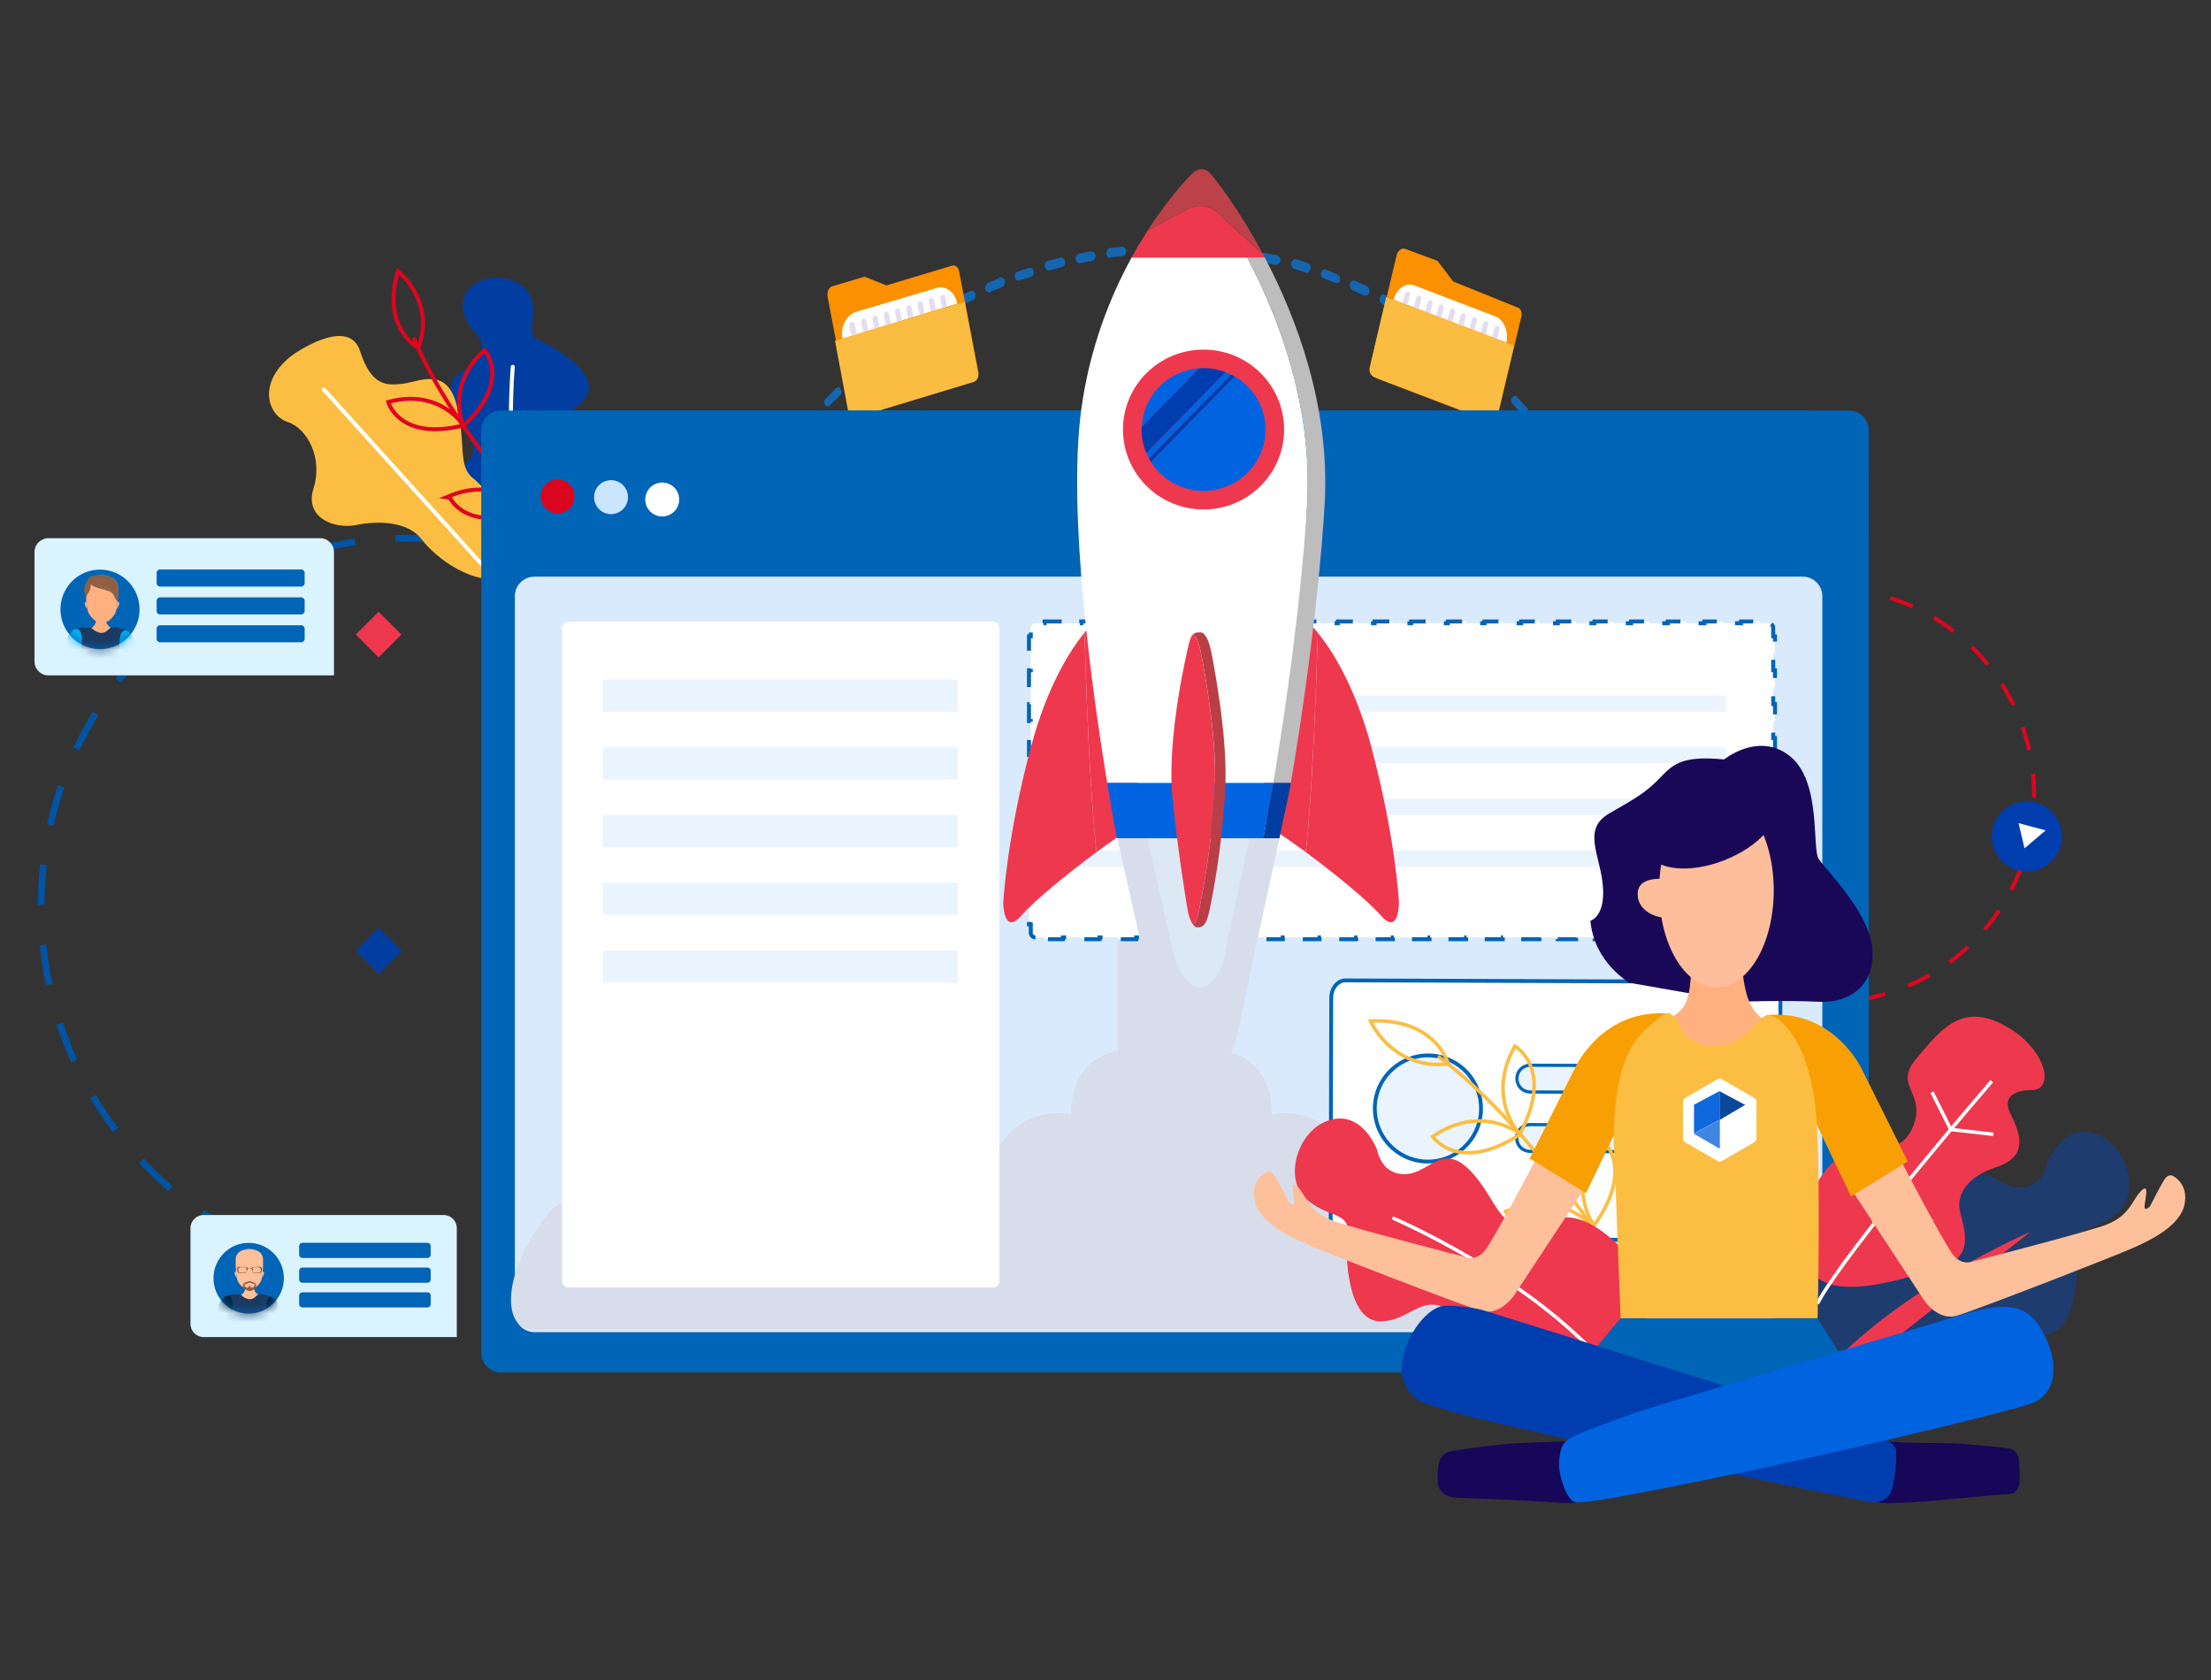 <svg width="250" height="190" viewBox="0 0 250 190" fill="none" xmlns="http://www.w3.org/2000/svg">
<rect x="0" y="0" width="250" height="190" fill="#333333" stroke="none"/>
<path d="M86.492 54.838C86.421 54.838 86.279 54.838 86.209 54.749C85.996 54.57 85.996 54.212 86.138 54.033C86.138 54.033 86.421 53.585 86.917 52.779C87.058 52.511 87.342 52.511 87.483 52.69C87.696 52.869 87.696 53.227 87.554 53.406C87.058 54.122 86.775 54.57 86.775 54.57C86.775 54.749 86.633 54.838 86.492 54.838Z" fill="#1466B1"/>
<path d="M88.972 51.347C88.83 51.347 88.759 51.257 88.688 51.168C88.547 50.989 88.547 50.631 88.688 50.362C88.83 50.183 89.042 49.914 89.184 49.735C89.326 49.556 89.609 49.556 89.821 49.735C89.963 49.914 89.963 50.273 89.821 50.541C89.68 50.72 89.467 50.989 89.326 51.168C89.184 51.257 89.042 51.347 88.972 51.347Z" fill="#1466B1"/>
<path d="M175.012 49.914C174.87 49.914 174.799 49.825 174.729 49.735C174.374 49.287 174.02 48.929 173.737 48.482C173.595 48.303 173.525 47.944 173.737 47.676C173.879 47.497 174.162 47.407 174.374 47.676C174.729 48.123 175.083 48.482 175.437 48.929C175.578 49.108 175.578 49.467 175.437 49.735C175.224 49.825 175.083 49.914 175.012 49.914ZM90.952 48.929C90.81 48.929 90.74 48.84 90.669 48.75C90.527 48.571 90.527 48.213 90.669 47.944C91.023 47.586 91.377 47.139 91.731 46.781C91.943 46.602 92.156 46.602 92.368 46.87C92.51 47.139 92.51 47.407 92.297 47.676C91.943 48.034 91.589 48.482 91.235 48.84C91.164 48.84 91.094 48.929 90.952 48.929ZM172.392 46.96C172.321 46.96 172.179 46.96 172.108 46.87C171.754 46.512 171.4 46.064 171.046 45.706C170.834 45.527 170.834 45.169 170.975 44.99C171.117 44.721 171.4 44.721 171.542 44.901C171.896 45.259 172.25 45.706 172.604 46.064C172.816 46.243 172.816 46.602 172.675 46.781C172.675 46.87 172.533 46.96 172.392 46.96ZM93.643 45.975C93.501 45.975 93.431 45.885 93.289 45.796C93.147 45.527 93.147 45.259 93.36 45.08C93.714 44.721 94.139 44.363 94.493 43.916C94.705 43.737 94.918 43.737 95.059 44.005C95.201 44.274 95.201 44.542 94.989 44.721C94.635 45.08 94.28 45.438 93.856 45.796C93.785 45.975 93.714 45.975 93.643 45.975ZM169.701 44.095C169.63 44.095 169.488 44.095 169.417 44.005C169.063 43.647 168.638 43.289 168.284 42.931C168.072 42.752 168.072 42.394 168.213 42.215C168.355 41.946 168.638 41.946 168.78 42.125C169.134 42.483 169.559 42.841 169.913 43.2C170.125 43.379 170.125 43.737 169.984 43.916C169.984 44.095 169.842 44.095 169.701 44.095ZM96.405 43.289C96.263 43.289 96.122 43.2 96.051 43.11C95.909 42.841 95.98 42.573 96.122 42.394C96.476 42.036 96.901 41.678 97.326 41.319C97.538 41.14 97.75 41.23 97.892 41.498C98.034 41.767 97.963 42.036 97.75 42.215C97.396 42.573 96.971 42.931 96.617 43.2C96.546 43.289 96.476 43.289 96.405 43.289ZM166.868 41.588C166.797 41.588 166.726 41.588 166.655 41.498C166.301 41.14 165.876 40.872 165.452 40.514C165.239 40.335 165.168 39.977 165.31 39.797C165.452 39.529 165.735 39.439 165.876 39.618C166.301 39.977 166.655 40.245 167.08 40.603C167.293 40.782 167.293 41.14 167.222 41.319C167.151 41.498 167.009 41.588 166.868 41.588ZM99.308 40.782C99.167 40.782 99.025 40.693 98.954 40.514C98.813 40.245 98.883 39.887 99.096 39.797C99.521 39.439 99.875 39.171 100.3 38.813C100.512 38.634 100.796 38.723 100.866 38.992C101.008 39.26 100.937 39.618 100.725 39.708C100.3 39.977 99.946 40.335 99.521 40.693C99.45 40.782 99.379 40.782 99.308 40.782ZM163.894 39.171C163.823 39.171 163.752 39.171 163.681 39.081C163.256 38.813 162.902 38.455 162.477 38.186C162.265 38.007 162.194 37.738 162.336 37.47C162.477 37.201 162.69 37.112 162.902 37.291C163.327 37.559 163.752 37.917 164.177 38.186C164.389 38.365 164.46 38.634 164.318 38.902C164.177 39.081 164.035 39.171 163.894 39.171ZM102.283 38.544C102.141 38.544 101.999 38.455 101.929 38.276C101.787 38.007 101.858 37.649 102.07 37.559C102.495 37.291 102.92 36.933 103.345 36.664C103.557 36.485 103.841 36.664 103.912 36.843C104.053 37.112 103.912 37.47 103.77 37.559C103.345 37.828 102.92 38.096 102.566 38.455C102.424 38.544 102.354 38.544 102.283 38.544ZM160.848 37.022C160.778 37.022 160.707 37.022 160.636 36.933C160.211 36.664 159.786 36.395 159.361 36.127C159.149 36.037 159.078 35.679 159.149 35.411C159.22 35.142 159.503 35.053 159.715 35.142C160.14 35.411 160.565 35.679 160.99 35.948C161.202 36.127 161.273 36.395 161.202 36.664C161.132 36.933 160.99 37.022 160.848 37.022ZM105.399 36.485C105.257 36.485 105.115 36.395 105.045 36.216C104.974 35.948 105.045 35.59 105.257 35.5C105.682 35.232 106.107 34.963 106.532 34.694C106.744 34.605 107.027 34.694 107.098 34.963C107.169 35.232 107.098 35.59 106.886 35.679C106.461 35.948 106.036 36.216 105.611 36.485C105.54 36.485 105.469 36.485 105.399 36.485ZM157.662 35.142C157.591 35.142 157.52 35.142 157.52 35.053C157.095 34.784 156.67 34.605 156.245 34.336C156.033 34.247 155.891 33.889 156.033 33.62C156.104 33.352 156.387 33.172 156.599 33.352C157.024 33.62 157.449 33.799 157.945 34.068C158.157 34.157 158.228 34.515 158.157 34.784C158.016 35.053 157.803 35.142 157.662 35.142ZM108.585 34.694C108.444 34.694 108.231 34.605 108.161 34.336C108.09 34.068 108.161 33.71 108.373 33.62C108.798 33.352 109.223 33.172 109.719 32.904C109.931 32.814 110.214 32.904 110.285 33.172C110.356 33.441 110.285 33.799 110.073 33.889C109.648 34.068 109.223 34.336 108.798 34.515C108.727 34.605 108.656 34.694 108.585 34.694ZM154.404 33.441C154.333 33.441 154.333 33.441 154.262 33.441C153.838 33.262 153.413 32.993 152.917 32.814C152.704 32.725 152.563 32.367 152.634 32.098C152.704 31.829 152.988 31.651 153.2 31.74C153.625 31.919 154.121 32.188 154.546 32.367C154.758 32.456 154.9 32.814 154.829 33.083C154.758 33.352 154.617 33.441 154.404 33.441ZM111.843 33.083C111.701 33.083 111.489 32.904 111.418 32.725C111.347 32.456 111.489 32.098 111.701 32.009C112.126 31.829 112.622 31.651 113.047 31.382C113.259 31.292 113.543 31.471 113.613 31.74C113.684 32.009 113.543 32.367 113.33 32.456C112.905 32.635 112.41 32.814 111.985 32.993C111.985 33.083 111.914 33.083 111.843 33.083ZM151.146 32.009C151.076 32.009 151.076 32.009 151.005 32.009C150.58 31.829 150.084 31.651 149.659 31.471C149.447 31.382 149.305 31.113 149.376 30.845C149.447 30.576 149.659 30.397 149.872 30.487C150.297 30.666 150.792 30.845 151.217 31.024C151.43 31.113 151.571 31.382 151.501 31.74C151.501 31.919 151.288 32.009 151.146 32.009ZM115.171 31.74C114.959 31.74 114.817 31.561 114.747 31.382C114.676 31.113 114.817 30.755 115.03 30.755C115.455 30.576 115.95 30.397 116.375 30.308C116.588 30.218 116.871 30.397 116.871 30.666C116.942 30.934 116.8 31.292 116.588 31.292C116.163 31.471 115.667 31.561 115.171 31.74C115.242 31.74 115.242 31.74 115.171 31.74ZM147.747 30.845H147.676C147.252 30.666 146.756 30.576 146.331 30.397C146.118 30.308 145.977 30.039 145.977 29.77C146.048 29.502 146.26 29.323 146.473 29.323C146.968 29.412 147.393 29.591 147.889 29.77C148.101 29.86 148.243 30.128 148.172 30.397C148.101 30.666 147.96 30.845 147.747 30.845ZM118.571 30.576C118.358 30.576 118.217 30.397 118.146 30.128C118.075 29.86 118.217 29.591 118.5 29.502C118.996 29.412 119.42 29.233 119.916 29.144C120.129 29.054 120.341 29.233 120.412 29.591C120.483 29.86 120.341 30.128 120.058 30.218C119.633 30.308 119.137 30.487 118.712 30.576C118.641 30.576 118.641 30.576 118.571 30.576ZM144.348 29.95H144.277C143.852 29.86 143.357 29.77 142.861 29.681C142.648 29.591 142.436 29.323 142.507 29.054C142.578 28.786 142.79 28.517 143.003 28.607C143.498 28.696 143.923 28.786 144.419 28.875C144.631 28.965 144.773 29.233 144.773 29.502C144.702 29.77 144.49 29.95 144.348 29.95ZM122.041 29.77C121.828 29.77 121.687 29.591 121.616 29.323C121.545 29.054 121.757 28.786 121.97 28.696C122.466 28.607 122.89 28.517 123.386 28.427C123.599 28.427 123.811 28.607 123.882 28.875C123.882 29.144 123.74 29.412 123.528 29.502C123.032 29.591 122.607 29.681 122.041 29.77ZM140.878 29.233C140.382 29.144 139.887 29.054 139.391 29.054C139.178 29.054 138.966 28.786 139.037 28.427C139.037 28.159 139.249 27.89 139.532 27.98C140.028 28.069 140.453 28.069 140.949 28.159C141.161 28.159 141.374 28.427 141.303 28.786C141.232 29.054 141.09 29.233 140.878 29.233ZM125.511 29.144C125.298 29.144 125.086 28.965 125.086 28.696C125.086 28.427 125.227 28.159 125.44 28.069C125.936 27.98 126.361 27.98 126.856 27.89C127.069 27.89 127.281 28.069 127.352 28.338C127.352 28.607 127.21 28.875 126.998 28.965C126.431 28.965 126.006 29.054 125.511 29.144ZM137.408 28.786C137.337 28.786 137.337 28.786 137.408 28.786C136.912 28.786 136.417 28.696 135.992 28.696C135.779 28.696 135.567 28.427 135.567 28.159C135.567 27.89 135.779 27.622 135.992 27.622C136.487 27.622 136.912 27.711 137.408 27.711C137.62 27.711 137.833 27.98 137.833 28.248C137.762 28.607 137.62 28.786 137.408 28.786ZM128.981 28.696C128.768 28.696 128.556 28.517 128.556 28.159C128.556 27.89 128.697 27.622 128.981 27.622C129.476 27.622 129.901 27.532 130.397 27.532C130.61 27.532 130.822 27.711 130.822 28.069C130.822 28.338 130.68 28.607 130.397 28.607C129.901 28.696 129.476 28.696 128.981 28.696ZM133.867 28.607C133.371 28.607 132.946 28.607 132.451 28.607C132.238 28.607 132.026 28.338 132.026 28.069C132.026 27.801 132.238 27.532 132.451 27.532C132.946 27.532 133.371 27.532 133.867 27.532C134.08 27.532 134.292 27.801 134.292 28.069C134.292 28.338 134.15 28.607 133.867 28.607Z" fill="#1466B1"/>
<path d="M176.928 52.422C176.787 52.422 176.716 52.333 176.645 52.243C176.503 52.064 176.362 51.796 176.149 51.617C176.008 51.438 176.008 51.08 176.149 50.811C176.291 50.632 176.574 50.632 176.787 50.811C176.928 51.08 177.141 51.259 177.282 51.438C177.424 51.617 177.424 51.975 177.282 52.243C177.141 52.422 177.07 52.422 176.928 52.422Z" fill="#1466B1"/>
<path d="M178.548 54.838C178.407 54.838 178.265 54.749 178.194 54.659C178.194 54.659 177.911 54.212 177.415 53.495C177.273 53.227 177.273 52.958 177.486 52.779C177.698 52.6 177.911 52.6 178.052 52.869C178.548 53.674 178.831 54.122 178.831 54.122C178.973 54.391 178.902 54.659 178.761 54.838C178.69 54.838 178.619 54.838 178.548 54.838Z" fill="#1466B1"/>
<path d="M97.75 31.294L94.139 32.368C93.714 32.457 93.501 32.995 93.572 33.532L95.909 45.886C96.051 46.692 96.688 47.229 97.325 47.05L110.072 43.201C110.497 43.111 110.71 42.574 110.639 42.126L108.444 30.667C108.373 30.219 108.019 29.951 107.665 30.04L100.229 32.278L97.75 31.294Z" fill="#FB9001"/>
<path d="M110.564 42.127L109.077 34.159L94.418 38.545L95.905 46.514C95.976 47.051 96.401 47.319 96.755 47.23L109.998 43.201C110.423 43.111 110.706 42.574 110.564 42.127Z" fill="#FABD41"/>
<path d="M95.275 38.276L108.234 34.337C108.022 33.084 106.959 32.278 105.968 32.547L96.62 35.322C95.629 35.77 94.991 37.023 95.275 38.276Z" fill="white"/>
<path opacity="0.6" d="M106.882 33.62L107.095 34.695L106.528 34.874L106.316 33.8C106.245 33.62 106.387 33.441 106.528 33.352C106.741 33.262 106.882 33.441 106.882 33.62Z" fill="#D2C5E6"/>
<path opacity="0.6" d="M105.609 33.978L105.821 35.052L105.255 35.231L105.042 34.157C104.971 33.978 105.113 33.799 105.255 33.709C105.467 33.709 105.609 33.799 105.609 33.978Z" fill="#D2C5E6"/>
<path opacity="0.6" d="M104.335 34.337L104.548 35.411L103.981 35.59L103.769 34.516C103.698 34.337 103.84 34.157 103.981 34.068C104.123 34.068 104.335 34.157 104.335 34.337Z" fill="#D2C5E6"/>
<path opacity="0.6" d="M103.062 34.784L103.274 35.858L102.708 36.038L102.495 34.963C102.425 34.784 102.566 34.605 102.708 34.516C102.849 34.426 103.062 34.605 103.062 34.784Z" fill="#D2C5E6"/>
<path opacity="0.6" d="M101.788 35.143L102.001 36.217L101.434 36.397L101.222 35.322C101.151 35.143 101.293 34.964 101.434 34.874C101.576 34.874 101.718 34.964 101.788 35.143Z" fill="#D2C5E6"/>
<path opacity="0.6" d="M100.507 35.501L100.72 36.575L100.153 36.754L99.941 35.68C99.87 35.501 100.012 35.322 100.153 35.232C100.295 35.232 100.436 35.322 100.507 35.501Z" fill="#D2C5E6"/>
<path opacity="0.6" d="M99.234 35.948L99.446 37.023L98.88 37.202L98.667 36.127C98.597 35.948 98.738 35.769 98.88 35.68C99.021 35.59 99.163 35.769 99.234 35.948Z" fill="#D2C5E6"/>
<path opacity="0.6" d="M97.964 36.306L98.177 37.38L97.61 37.56L97.398 36.485C97.327 36.306 97.469 36.127 97.61 36.038C97.752 36.038 97.894 36.127 97.964 36.306Z" fill="#D2C5E6"/>
<path opacity="0.6" d="M96.617 36.665L96.829 37.739L96.263 37.918L96.05 36.844C95.979 36.665 96.121 36.486 96.263 36.396C96.475 36.396 96.617 36.486 96.617 36.665Z" fill="#D2C5E6"/>
<path d="M162.541 29.503L158.929 28.16C158.504 27.981 158.08 28.339 157.938 28.787L155.034 40.963C154.822 41.769 155.176 42.574 155.813 42.843L168.419 47.677C168.773 47.856 169.198 47.588 169.339 47.051L172.031 35.77C172.101 35.323 171.96 34.875 171.606 34.785L164.311 31.831L162.541 29.503Z" fill="#FB9001"/>
<path d="M169.338 46.961L171.179 39.083L156.733 33.622L154.891 41.5C154.75 41.948 154.962 42.485 155.387 42.664L168.417 47.588C168.842 47.767 169.196 47.498 169.338 46.961Z" fill="#FABD41"/>
<path d="M157.578 33.891L170.325 38.725C170.608 37.472 170.042 36.129 169.05 35.771L159.915 32.279C158.924 31.921 157.932 32.637 157.578 33.891Z" fill="white"/>
<path opacity="0.6" d="M169.545 37.293L169.262 38.367L168.695 38.188L168.979 37.114C169.049 36.935 169.191 36.845 169.333 36.845C169.474 36.845 169.616 37.114 169.545 37.293Z" fill="#D2C5E6"/>
<path opacity="0.6" d="M168.268 36.756L167.985 37.83L167.418 37.651L167.701 36.577C167.772 36.398 167.914 36.308 168.055 36.308C168.268 36.398 168.339 36.577 168.268 36.756Z" fill="#D2C5E6"/>
<path opacity="0.6" d="M166.994 36.309L166.711 37.383L166.145 37.204L166.428 36.13C166.499 35.951 166.64 35.861 166.782 35.861C166.994 35.951 167.065 36.13 166.994 36.309Z" fill="#D2C5E6"/>
<path opacity="0.6" d="M165.717 35.861L165.434 36.935L164.867 36.757L165.15 35.682C165.221 35.503 165.363 35.414 165.505 35.414C165.717 35.414 165.788 35.682 165.717 35.861Z" fill="#D2C5E6"/>
<path opacity="0.6" d="M164.514 35.324L164.231 36.398L163.664 36.219L163.947 35.145C164.018 34.965 164.16 34.876 164.301 34.876C164.443 34.965 164.514 35.145 164.514 35.324Z" fill="#D2C5E6"/>
<path opacity="0.6" d="M163.24 34.875L162.957 35.95L162.391 35.771L162.674 34.696C162.745 34.517 162.886 34.428 163.028 34.428C163.17 34.428 163.24 34.696 163.24 34.875Z" fill="#D2C5E6"/>
<path opacity="0.6" d="M161.963 34.428L161.68 35.502L161.113 35.323L161.397 34.249C161.467 34.07 161.609 33.98 161.751 33.98C161.892 33.98 162.034 34.16 161.963 34.428Z" fill="#D2C5E6"/>
<path opacity="0.6" d="M160.694 33.892L160.41 34.966L159.844 34.787L160.127 33.712C160.198 33.533 160.339 33.444 160.481 33.444C160.694 33.533 160.764 33.712 160.694 33.892Z" fill="#D2C5E6"/>
<path opacity="0.6" d="M159.416 33.443L159.133 34.518L158.566 34.339L158.85 33.264C158.92 33.085 159.062 32.996 159.204 32.996C159.416 32.996 159.487 33.264 159.416 33.443Z" fill="#D2C5E6"/>
<path d="M46.064 144.323C68.935 144.323 87.476 125.641 87.476 102.595C87.476 79.549 68.935 60.867 46.064 60.867C23.193 60.867 4.652 79.549 4.652 102.595C4.652 125.641 23.193 144.323 46.064 144.323Z" stroke="#0054A3" stroke-width="0.758" stroke-miterlimit="10" stroke-dasharray="4.55 4.55"/>
<path d="M83.936 61.855H61.205C60.527 61.855 59.973 62.413 59.973 63.094V72.163C59.973 72.844 60.527 73.402 61.205 73.402H85.169V63.094C85.169 62.408 84.614 61.855 83.936 61.855Z" fill="#D9F3FF"/>
<path d="M65.477 71.181C67.316 71.181 68.806 69.683 68.806 67.835C68.806 65.987 67.316 64.488 65.477 64.488C63.639 64.488 62.148 65.987 62.148 67.835C62.148 69.683 63.639 71.181 65.477 71.181Z" fill="#0064B7"/>
<mask id="mask0_5007_4525" style="mask-type:alpha" maskUnits="userSpaceOnUse" x="62" y="64" width="7" height="8">
<path d="M65.477 71.181C67.316 71.181 68.806 69.683 68.806 67.835C68.806 65.987 67.316 64.488 65.477 64.488C63.639 64.488 62.148 65.987 62.148 67.835C62.148 69.683 63.639 71.181 65.477 71.181Z" fill="#3B00B7"/>
</mask>
<g mask="url(#mask0_5007_4525)">
<path d="M65.17 68.591C65.17 68.591 65.17 69.025 64.983 69.207C64.796 69.39 64.551 69.701 64.551 69.701C64.551 69.701 64.983 70.382 65.842 70.291C66.701 70.2 66.856 69.578 66.856 69.578C66.856 69.578 66.045 69.47 65.954 68.698C65.863 67.926 65.741 67.926 65.741 67.926L65.17 68.591Z" fill="#FFDEC6"/>
<path d="M64.658 69.385C64.658 69.385 64.066 69.31 63.756 69.395C63.442 69.481 63.34 69.428 63.425 69.669C63.511 69.916 63.943 71.042 63.74 71.745C63.538 72.447 63.266 76.072 63.266 76.072C63.266 76.072 65.442 76.158 66.29 76.201C67.139 76.244 67.768 76.083 67.768 76.083C67.768 76.083 67.955 74.522 67.768 73.852C67.582 73.171 67.336 72.023 67.336 72.023C67.336 72.023 67.176 70.436 67.389 70.05C67.603 69.669 67.763 69.647 67.485 69.54C67.213 69.444 66.914 69.353 66.696 69.353C66.482 69.353 66.365 69.353 66.237 69.481C66.109 69.61 65.848 69.873 65.495 69.814C65.138 69.76 64.861 69.513 64.861 69.513C64.861 69.513 64.754 69.401 64.658 69.385Z" fill="#1B3A62"/>
<path d="M63.617 69.507C63.617 69.507 63.414 69.411 63.11 69.668C62.785 69.947 62.55 70.548 62.433 70.923C62.315 71.299 62.246 71.674 62.246 71.674C62.246 71.674 62.662 71.889 63.094 71.905C63.526 71.915 63.814 71.948 63.814 71.948C63.814 71.948 64.001 70.821 63.959 70.317C63.916 69.813 63.841 69.642 63.617 69.507Z" fill="#021E34"/>
<path d="M67.236 69.926C67.236 69.926 67.407 69.448 67.796 69.668C68.185 69.883 68.474 70.709 68.559 70.966C68.644 71.224 68.762 71.744 68.762 71.744C68.762 71.744 68.303 71.948 67.913 71.974C67.524 72.007 67.257 72.028 67.257 72.028C67.257 72.028 67.097 71.004 67.129 70.601C67.151 70.205 67.236 69.926 67.236 69.926Z" fill="#021E34"/>
<path d="M65.51 68.183H64.992C64.992 68.183 65.035 68.601 65.51 68.601C65.985 68.601 66.027 68.183 66.027 68.183H65.51Z" fill="white"/>
<path d="M66.932 67.326C66.97 67.433 66.788 67.722 66.719 67.824C66.751 67.663 66.783 67.443 66.804 67.181C66.804 67.181 66.895 67.229 66.932 67.326Z" fill="#FFDEC6"/>
<path d="M66.837 66.006C66.794 65.067 65.541 65.051 65.541 65.051C65.541 65.051 64.287 65.062 64.245 66.006C64.229 66.424 64.245 66.843 64.276 67.186C64.303 67.443 64.33 67.668 64.362 67.829C64.378 67.937 64.399 68.006 64.415 68.055C64.442 68.13 64.495 68.215 64.565 68.307C64.698 68.5 64.895 68.698 65.034 68.784C65.146 68.854 65.407 68.902 65.541 68.897C65.664 68.902 65.914 68.854 66.032 68.789C66.037 68.789 66.037 68.784 66.042 68.784C66.176 68.704 66.373 68.5 66.512 68.307C66.581 68.215 66.635 68.119 66.661 68.055C66.677 68.012 66.698 67.937 66.715 67.829C66.747 67.668 66.779 67.448 66.8 67.186C66.843 66.832 66.853 66.419 66.837 66.006Z" fill="#FFDEC6"/>
<path d="M64.278 67.181C64.305 67.438 64.331 67.663 64.363 67.824C64.288 67.728 64.112 67.427 64.15 67.326C64.187 67.229 64.278 67.181 64.278 67.181Z" fill="#FFDEC6"/>
<path d="M65.558 66.912C65.59 66.912 65.664 66.912 65.686 66.918C65.75 66.918 65.733 66.87 65.771 66.821C65.819 66.757 65.931 66.773 66 66.773C66.096 66.768 66.192 66.762 66.288 66.762C66.358 66.762 66.561 66.751 66.576 66.757C66.582 66.757 66.662 66.8 66.688 66.837C66.699 66.853 66.705 66.875 66.715 66.891C66.726 66.961 66.71 67.041 66.705 67.095C66.694 67.18 66.678 67.266 66.619 67.32C66.603 67.331 66.576 67.336 66.555 67.336C66.523 67.341 66.406 67.341 66.379 67.347C66.283 67.352 66.182 67.358 66.086 67.352C65.974 67.347 65.846 67.358 65.803 67.186C65.792 67.143 65.776 66.993 65.76 66.977C65.723 66.939 65.616 66.934 65.574 66.934C65.552 66.918 65.552 66.928 65.558 66.912ZM65.872 67.282C65.899 67.299 65.995 67.315 65.995 67.315C66.022 67.315 66.347 67.32 66.48 67.299C66.507 67.293 66.55 67.282 66.566 67.266C66.609 67.234 66.646 66.95 66.614 66.907C66.598 66.88 66.544 66.843 66.529 66.827C66.454 66.762 65.862 66.794 65.84 66.827C65.808 66.864 65.808 66.896 65.808 66.939C65.846 66.912 65.862 66.95 65.872 66.993C65.872 67.02 65.883 67.116 65.84 67.073C65.835 67.068 65.829 67.046 65.814 67.062C65.797 67.079 65.803 67.138 65.803 67.154C65.829 67.245 65.867 67.277 65.872 67.282Z" fill="#ECECEC"/>
<path d="M65.552 66.912C65.52 66.912 65.445 66.912 65.424 66.918C65.36 66.918 65.376 66.87 65.338 66.821C65.29 66.757 65.178 66.773 65.109 66.773C65.013 66.768 64.917 66.762 64.821 66.762C64.752 66.762 64.549 66.751 64.533 66.757C64.528 66.757 64.448 66.8 64.421 66.837C64.41 66.853 64.405 66.875 64.394 66.891C64.384 66.961 64.399 67.041 64.405 67.095C64.416 67.18 64.431 67.266 64.49 67.32C64.506 67.331 64.533 67.336 64.554 67.336C64.586 67.341 64.703 67.341 64.73 67.347C64.826 67.352 64.928 67.358 65.024 67.352C65.136 67.347 65.264 67.358 65.306 67.186C65.317 67.143 65.333 66.993 65.349 66.977C65.386 66.939 65.493 66.934 65.536 66.934C65.552 66.918 65.557 66.928 65.552 66.912ZM65.237 67.282C65.21 67.299 65.114 67.315 65.114 67.315C65.088 67.315 64.762 67.32 64.629 67.299C64.602 67.293 64.559 67.282 64.544 67.266C64.501 67.234 64.463 66.95 64.496 66.907C64.512 66.88 64.565 66.843 64.581 66.827C64.656 66.762 65.248 66.794 65.269 66.827C65.301 66.864 65.301 66.896 65.301 66.939C65.264 66.912 65.248 66.95 65.237 66.993C65.237 67.02 65.227 67.116 65.269 67.073C65.274 67.068 65.28 67.046 65.296 67.062C65.312 67.079 65.306 67.138 65.306 67.154C65.274 67.245 65.242 67.277 65.237 67.282Z" fill="#ECECEC"/>
</g>
<path d="M82.396 65.921H70.564C70.393 65.921 70.254 65.787 70.254 65.61V64.794C70.254 64.623 70.388 64.483 70.564 64.483H82.396C82.567 64.483 82.706 64.618 82.706 64.794V65.61C82.7 65.781 82.561 65.921 82.396 65.921Z" fill="#0064B7"/>
<path d="M82.396 68.264H70.564C70.393 68.264 70.254 68.13 70.254 67.953V67.138C70.254 66.966 70.388 66.827 70.564 66.827H82.396C82.567 66.827 82.706 66.961 82.706 67.138V67.953C82.7 68.124 82.561 68.264 82.396 68.264Z" fill="#0064B7"/>
<path d="M82.396 70.602H70.564C70.393 70.602 70.254 70.468 70.254 70.291V69.476C70.254 69.305 70.388 69.165 70.564 69.165H82.396C82.567 69.165 82.706 69.299 82.706 69.476V70.291C82.7 70.468 82.561 70.602 82.396 70.602Z" fill="#0064B7"/>
<path d="M50.177 137.415H23.012C22.202 137.415 21.539 138.081 21.539 138.895V149.733C21.539 150.547 22.202 151.214 23.012 151.214H51.65V138.895C51.65 138.075 50.987 137.415 50.177 137.415Z" fill="#D9F3FF"/>
<path d="M28.119 148.561C30.316 148.561 32.097 146.77 32.097 144.561C32.097 142.352 30.316 140.562 28.119 140.562C25.922 140.562 24.141 142.352 24.141 144.561C24.141 146.77 25.922 148.561 28.119 148.561Z" fill="#0064B7"/>
<mask id="mask1_5007_4525" style="mask-type:alpha" maskUnits="userSpaceOnUse" x="24" y="140" width="9" height="9">
<path d="M28.119 148.561C30.316 148.561 32.097 146.77 32.097 144.561C32.097 142.352 30.316 140.562 28.119 140.562C25.922 140.562 24.141 142.352 24.141 144.561C24.141 146.77 25.922 148.561 28.119 148.561Z" fill="#0064B7"/>
</mask>
<g mask="url(#mask1_5007_4525)">
<path d="M27.751 145.465C27.751 145.465 27.751 145.984 27.528 146.202C27.305 146.42 27.012 146.792 27.012 146.792C27.012 146.792 27.528 147.606 28.555 147.497C29.581 147.388 29.766 146.644 29.766 146.644C29.766 146.644 28.797 146.516 28.688 145.593C28.58 144.67 28.433 144.67 28.433 144.67L27.751 145.465Z" fill="#FFBF99"/>
<path d="M27.137 146.414C27.137 146.414 26.429 146.324 26.059 146.427C25.683 146.529 25.562 146.465 25.664 146.754C25.766 147.048 26.282 148.394 26.04 149.234C25.798 150.074 25.473 154.406 25.473 154.406C25.473 154.406 28.074 154.508 29.087 154.56C30.101 154.611 30.853 154.419 30.853 154.419C30.853 154.419 31.077 152.554 30.853 151.753C30.63 150.939 30.337 149.567 30.337 149.567C30.337 149.567 30.146 147.67 30.401 147.209C30.656 146.754 30.847 146.728 30.515 146.6C30.19 146.485 29.833 146.375 29.572 146.375C29.317 146.375 29.177 146.375 29.024 146.529C28.871 146.683 28.558 146.997 28.137 146.927C27.71 146.862 27.379 146.568 27.379 146.568C27.379 146.568 27.251 146.433 27.137 146.414Z" fill="#1B3A62"/>
<path d="M25.896 146.561C25.896 146.561 25.654 146.445 25.291 146.753C24.902 147.086 24.621 147.804 24.481 148.253C24.341 148.701 24.258 149.15 24.258 149.15C24.258 149.15 24.755 149.406 25.271 149.426C25.788 149.438 26.132 149.477 26.132 149.477C26.132 149.477 26.355 148.131 26.304 147.528C26.253 146.926 26.164 146.721 25.896 146.561Z" fill="#021E34"/>
<path d="M30.218 147.06C30.218 147.06 30.422 146.49 30.888 146.753C31.353 147.009 31.698 147.996 31.8 148.303C31.901 148.611 32.042 149.233 32.042 149.233C32.042 149.233 31.494 149.476 31.028 149.509C30.563 149.547 30.244 149.573 30.244 149.573C30.244 149.573 30.053 148.349 30.091 147.868C30.116 147.394 30.218 147.06 30.218 147.06Z" fill="#021E34"/>
<path d="M28.157 144.978H27.539C27.539 144.978 27.59 145.478 28.157 145.478C28.725 145.478 28.776 144.978 28.776 144.978H28.157Z" fill="white"/>
<path d="M29.86 143.953C29.905 144.081 29.688 144.427 29.605 144.549C29.644 144.356 29.682 144.094 29.707 143.78C29.707 143.78 29.816 143.837 29.86 143.953Z" fill="#FFBF99"/>
<path d="M29.747 142.376C29.695 141.254 28.197 141.235 28.197 141.235C28.197 141.235 26.699 141.248 26.648 142.376C26.629 142.876 26.648 143.375 26.686 143.786C26.718 144.093 26.75 144.362 26.788 144.555C26.808 144.683 26.833 144.766 26.852 144.824C26.884 144.914 26.948 145.016 27.031 145.125C27.19 145.356 27.426 145.593 27.592 145.695C27.726 145.779 28.038 145.837 28.197 145.83C28.344 145.837 28.644 145.779 28.784 145.702C28.79 145.702 28.79 145.695 28.797 145.695C28.956 145.6 29.192 145.356 29.358 145.125C29.441 145.016 29.504 144.901 29.536 144.824C29.555 144.773 29.581 144.683 29.6 144.555C29.638 144.362 29.676 144.1 29.702 143.786C29.753 143.363 29.766 142.869 29.747 142.376Z" fill="#FFBF99"/>
<path d="M26.686 143.78C26.718 144.087 26.75 144.356 26.788 144.549C26.699 144.433 26.489 144.074 26.534 143.953C26.578 143.837 26.686 143.78 26.686 143.78Z" fill="#FFBF99"/>
<path d="M29.063 145.516L29.069 145.522C28.967 145.631 28.865 145.728 28.776 145.779C28.649 145.856 28.387 146.016 28.247 146.01H28.19C28.049 146.016 27.788 145.856 27.66 145.779C27.571 145.728 27.469 145.631 27.367 145.522L27.374 145.516C27.546 145.504 27.469 145.279 27.514 145.183C27.558 145.093 27.699 145.074 27.782 145.029C27.845 144.991 27.909 144.978 27.973 144.946C28.049 144.907 28.113 144.907 28.183 144.907H28.241C28.323 144.907 28.381 144.907 28.451 144.946C28.515 144.978 28.578 144.991 28.642 145.029C28.725 145.074 28.865 145.093 28.91 145.183C28.967 145.279 28.891 145.497 29.063 145.516ZM28.782 145.414C28.878 145.253 28.77 145.24 28.636 145.202C28.534 145.164 28.336 145.074 28.234 145.067H28.215C28.113 145.067 27.915 145.164 27.814 145.202C27.686 145.247 27.571 145.26 27.667 145.414C27.718 145.504 27.852 145.657 27.966 145.644C28.1 145.631 28.158 145.458 28.215 145.375H28.234C28.292 145.458 28.349 145.625 28.483 145.644C28.598 145.657 28.725 145.497 28.782 145.414Z" fill="#915F41"/>
<path d="M28.218 143.459C28.257 143.459 28.346 143.459 28.371 143.465C28.448 143.465 28.429 143.408 28.473 143.35C28.531 143.273 28.665 143.292 28.747 143.292C28.862 143.286 28.977 143.279 29.092 143.279C29.175 143.279 29.417 143.267 29.436 143.273C29.442 143.273 29.538 143.324 29.57 143.369C29.583 143.388 29.589 143.414 29.602 143.433C29.615 143.517 29.595 143.613 29.589 143.677C29.576 143.779 29.557 143.882 29.487 143.946C29.468 143.959 29.436 143.965 29.411 143.965C29.372 143.972 29.232 143.972 29.2 143.978C29.085 143.985 28.964 143.991 28.85 143.985C28.716 143.978 28.563 143.991 28.512 143.786C28.499 143.734 28.48 143.555 28.461 143.536C28.416 143.491 28.288 143.485 28.238 143.485C28.212 143.465 28.212 143.478 28.218 143.459ZM28.595 143.901C28.626 143.92 28.741 143.94 28.741 143.94C28.773 143.94 29.162 143.946 29.321 143.92C29.353 143.914 29.404 143.901 29.423 143.882C29.474 143.843 29.519 143.504 29.481 143.453C29.462 143.421 29.398 143.376 29.379 143.357C29.29 143.279 28.582 143.318 28.556 143.357C28.518 143.401 28.518 143.44 28.518 143.491C28.563 143.459 28.582 143.504 28.595 143.555C28.595 143.587 28.607 143.703 28.556 143.651C28.55 143.645 28.544 143.619 28.524 143.638C28.505 143.658 28.512 143.728 28.512 143.747C28.544 143.856 28.588 143.895 28.595 143.901Z" fill="#6B4732"/>
<path d="M28.212 143.459C28.174 143.459 28.084 143.459 28.059 143.465C27.982 143.465 28.002 143.408 27.957 143.35C27.9 143.273 27.766 143.292 27.683 143.292C27.568 143.286 27.453 143.279 27.338 143.279C27.256 143.279 27.013 143.267 26.994 143.273C26.988 143.273 26.892 143.324 26.86 143.369C26.848 143.388 26.841 143.414 26.828 143.433C26.816 143.517 26.835 143.613 26.841 143.677C26.854 143.779 26.873 143.882 26.943 143.946C26.962 143.959 26.994 143.965 27.02 143.965C27.058 143.972 27.198 143.972 27.23 143.978C27.345 143.985 27.466 143.991 27.581 143.985C27.715 143.978 27.868 143.991 27.919 143.786C27.931 143.734 27.951 143.555 27.97 143.536C28.014 143.491 28.142 143.485 28.193 143.485C28.212 143.465 28.218 143.478 28.212 143.459ZM27.836 143.901C27.804 143.92 27.689 143.94 27.689 143.94C27.657 143.94 27.268 143.946 27.109 143.92C27.077 143.914 27.026 143.901 27.007 143.882C26.956 143.843 26.911 143.504 26.95 143.453C26.969 143.421 27.032 143.376 27.052 143.357C27.141 143.279 27.849 143.318 27.874 143.357C27.912 143.401 27.912 143.44 27.912 143.491C27.868 143.459 27.849 143.504 27.836 143.555C27.836 143.587 27.823 143.703 27.874 143.651C27.88 143.645 27.887 143.619 27.906 143.638C27.925 143.658 27.919 143.728 27.919 143.747C27.88 143.856 27.842 143.895 27.836 143.901Z" fill="#6B4732"/>
</g>
<path d="M48.335 142.273H34.194C33.99 142.273 33.824 142.113 33.824 141.902V140.927C33.824 140.722 33.983 140.556 34.194 140.556H48.335C48.538 140.556 48.704 140.716 48.704 140.927V141.902C48.698 142.107 48.532 142.273 48.335 142.273Z" fill="#0064B7"/>
<path d="M48.335 145.074H34.194C33.99 145.074 33.824 144.914 33.824 144.702V143.728C33.824 143.523 33.983 143.356 34.194 143.356H48.335C48.538 143.356 48.704 143.517 48.704 143.728V144.702C48.698 144.907 48.532 145.074 48.335 145.074Z" fill="#0064B7"/>
<path d="M48.335 147.868H34.194C33.99 147.868 33.824 147.708 33.824 147.496V146.522C33.824 146.317 33.983 146.15 34.194 146.15H48.335C48.538 146.15 48.704 146.311 48.704 146.522V147.496C48.698 147.708 48.532 147.868 48.335 147.868Z" fill="#0064B7"/>
<path d="M36.207 60.867H5.46C4.604 60.867 3.902 61.572 3.902 62.433V74.817C3.902 75.678 4.604 76.383 5.46 76.383H37.765V62.433C37.765 61.572 37.07 60.867 36.207 60.867Z" fill="#D9F3FF"/>
<path d="M11.306 73.408C13.775 73.408 15.777 71.396 15.777 68.914C15.777 66.431 13.775 64.419 11.306 64.419C8.837 64.419 6.836 66.431 6.836 68.914C6.836 71.396 8.837 73.408 11.306 73.408Z" fill="#0064B7"/>
<mask id="mask2_5007_4525" style="mask-type:alpha" maskUnits="userSpaceOnUse" x="6" y="64" width="10" height="10">
<path d="M11.31 73.407C13.779 73.407 15.781 71.395 15.781 68.913C15.781 66.431 13.779 64.419 11.31 64.419C8.841 64.419 6.84 66.431 6.84 68.913C6.84 71.395 8.841 73.407 11.31 73.407Z" fill="#0064B7"/>
</mask>
<g mask="url(#mask2_5007_4525)">
<path d="M10.889 69.916C10.889 69.916 10.889 70.492 10.64 70.743C10.39 70.994 10.066 71.407 10.066 71.407C10.066 71.407 10.64 72.322 11.799 72.193C12.959 72.071 13.161 71.238 13.161 71.238C13.161 71.238 12.062 71.088 11.941 70.058C11.82 69.021 11.651 69.021 11.651 69.021L10.889 69.916Z" fill="#FFB07E"/>
<path d="M10.203 71.001C10.203 71.001 9.407 70.906 8.989 71.014C8.571 71.123 8.429 71.055 8.544 71.38C8.659 71.706 9.238 73.224 8.969 74.173C8.699 75.129 8.328 79.989 8.328 79.989C8.328 79.989 11.261 80.104 12.394 80.158C13.527 80.213 14.376 80.002 14.376 80.002C14.376 80.002 14.626 77.908 14.376 76.999C14.127 76.084 13.803 74.539 13.803 74.539C13.803 74.539 13.594 72.404 13.884 71.882C14.174 71.36 14.383 71.34 14.019 71.204C13.655 71.068 13.25 70.953 12.96 70.953C12.671 70.953 12.515 70.953 12.347 71.123C12.178 71.292 11.828 71.644 11.342 71.57C10.863 71.489 10.493 71.163 10.493 71.163C10.493 71.163 10.331 71.014 10.203 71.001Z" fill="#1B3A62"/>
<path d="M8.799 71.163C8.799 71.163 8.529 71.028 8.125 71.374C7.686 71.746 7.369 72.553 7.214 73.061C7.059 73.563 6.965 74.071 6.965 74.071C6.965 74.071 7.524 74.363 8.098 74.383C8.671 74.397 9.062 74.437 9.062 74.437C9.062 74.437 9.311 72.926 9.257 72.248C9.203 71.57 9.109 71.333 8.799 71.163Z" fill="#00AEEF"/>
<path d="M13.662 71.726C13.662 71.726 13.898 71.082 14.418 71.374C14.937 71.665 15.328 72.77 15.436 73.116C15.544 73.461 15.706 74.159 15.706 74.159C15.706 74.159 15.092 74.431 14.573 74.471C14.053 74.512 13.689 74.553 13.689 74.553C13.689 74.553 13.48 73.177 13.521 72.628C13.548 72.092 13.662 71.726 13.662 71.726Z" fill="#00AEEF"/>
<path d="M13.298 68.005C13.298 68.005 13.42 68.066 13.48 68.208C13.534 68.357 13.278 68.764 13.184 68.906" fill="#FFB07E"/>
<path d="M13.342 66.357C13.282 65.042 11.529 65.022 11.529 65.022C11.529 65.022 9.769 65.035 9.715 66.357C9.695 66.94 9.715 67.523 9.762 68.004C9.796 68.371 9.843 68.682 9.883 68.906C9.917 69.055 9.937 69.157 9.964 69.218C10.005 69.32 10.072 69.442 10.167 69.577C10.362 69.841 10.632 70.126 10.821 70.241C10.976 70.336 11.347 70.404 11.529 70.397C11.711 70.404 12.082 70.336 12.237 70.241C12.432 70.126 12.702 69.841 12.891 69.577C12.985 69.442 13.059 69.32 13.093 69.218C13.113 69.157 13.14 69.048 13.174 68.906C13.214 68.682 13.261 68.364 13.295 68.004C13.342 67.516 13.363 66.94 13.342 66.357Z" fill="#FFB07E"/>
<path d="M9.753 68.005C9.787 68.371 9.834 68.683 9.875 68.906C9.773 68.764 9.524 68.351 9.578 68.208C9.632 68.066 9.753 68.005 9.753 68.005Z" fill="#FFB07E"/>
<path d="M10.276 66.1L10.236 66.147C10.236 66.472 10.222 66.676 10.047 66.954C9.912 67.164 9.723 67.449 9.764 67.713C9.73 67.55 9.75 67.388 9.649 67.245C9.541 67.083 9.501 66.974 9.514 66.751C9.534 66.507 9.534 66.222 9.669 65.998C9.73 65.896 9.838 65.835 9.885 65.74C9.905 65.686 9.892 65.585 9.932 65.503C10.188 65.022 11.045 65.035 11.517 65.022C11.517 65.022 13.277 65.035 13.331 66.357C13.364 67.001 13.324 67.625 13.277 68.14C13.257 67.971 13.115 67.835 13.027 67.679C12.933 67.489 12.892 67.313 12.744 67.15C12.555 66.933 12.205 66.832 11.935 66.744C11.362 66.567 10.735 66.472 10.276 66.1Z" fill="#915F41"/>
<path d="M11.07 65.992C11.178 66.073 11.273 66.154 11.367 66.249C11.461 66.337 11.556 66.439 11.65 66.514C11.751 66.595 11.866 66.649 11.987 66.697C12.048 66.717 12.109 66.744 12.169 66.764C12.23 66.785 12.284 66.819 12.338 66.859C12.223 66.798 12.095 66.758 11.981 66.717C11.92 66.697 11.859 66.669 11.799 66.649C11.738 66.615 11.684 66.588 11.637 66.541C11.536 66.453 11.448 66.358 11.354 66.27C11.259 66.168 11.171 66.08 11.07 65.992Z" fill="#BB8B6C"/>
<path d="M11.98 66.215C11.987 66.27 12.014 66.324 12.041 66.371C12.075 66.419 12.102 66.466 12.136 66.514C12.203 66.602 12.284 66.697 12.358 66.771C12.439 66.853 12.527 66.92 12.621 66.988C12.668 67.022 12.715 67.056 12.756 67.097C12.796 67.137 12.837 67.185 12.864 67.232C12.83 67.185 12.783 67.144 12.749 67.11C12.702 67.069 12.655 67.042 12.608 67.008C12.513 66.947 12.412 66.886 12.338 66.798C12.264 66.71 12.183 66.629 12.122 66.534C12.088 66.487 12.061 66.439 12.034 66.385C12.001 66.324 11.987 66.27 11.98 66.215Z" fill="#BB8B6C"/>
</g>
<path d="M34.062 66.337H18.102C17.886 66.337 17.711 66.168 17.711 65.944V64.798C17.711 64.582 17.88 64.405 18.102 64.405H34.056C34.271 64.405 34.447 64.575 34.447 64.798V65.944C34.453 66.161 34.271 66.337 34.062 66.337Z" fill="#0064B7"/>
<path d="M34.062 69.49H18.102C17.886 69.49 17.711 69.32 17.711 69.096V67.951C17.711 67.734 17.88 67.558 18.102 67.558H34.056C34.271 67.558 34.447 67.727 34.447 67.951V69.096C34.453 69.306 34.271 69.49 34.062 69.49Z" fill="#0064B7"/>
<path d="M34.062 72.641H18.102C17.886 72.641 17.711 72.472 17.711 72.248V71.103C17.711 70.886 17.88 70.71 18.102 70.71H34.056C34.271 70.71 34.447 70.879 34.447 71.103V72.248C34.453 72.458 34.271 72.641 34.062 72.641Z" fill="#0064B7"/>
<path d="M53.463 37.354C53.463 37.354 51.088 34.636 53.166 32.542C55.242 30.449 59.554 31.447 60.15 33.97C60.741 36.492 59.255 37.819 61.09 38.585C62.92 39.352 67.7 42.258 66.356 44.704C65.017 47.151 61.989 46.586 62.763 50.278C63.536 53.971 69.646 55.989 65.674 59.959C61.702 63.929 53.257 68.827 50.724 59.853C48.193 50.879 56.182 54.294 52.523 48.109C48.865 41.925 52.584 42.591 53.989 40.709C55.384 38.833 53.463 37.354 53.463 37.354Z" fill="#023EA1"/>
<path d="M57.983 41.487C57.983 41.487 57.073 51.001 59.049 59.486C61.025 67.97 62.718 69.509 62.718 69.509" stroke="white" stroke-width="0.451" stroke-miterlimit="10" stroke-linecap="round" stroke-linejoin="round"/>
<path d="M33.198 40.064C33.198 40.064 39.419 35.675 40.708 39.7C42.002 43.731 43.766 43.61 45.585 43.393C47.405 43.176 50.488 41.436 51.62 45.759C52.757 50.082 51.665 52.735 53.565 54.148C55.466 55.565 61.232 63.813 57.462 65.19C53.692 66.562 49.178 63.006 47.678 61.003C46.177 59.001 42.851 58.849 40.304 59.369C37.757 59.889 34.401 58.537 35.452 55.227C36.508 51.918 34.845 48.488 32.511 47.716C30.186 46.944 29.034 43.105 33.198 40.064Z" fill="#FCBE42"/>
<path d="M36.602 44.038L58.702 68.504" stroke="white" stroke-width="0.451" stroke-miterlimit="10" stroke-linecap="round" stroke-linejoin="round"/>
<path d="M63.87 62.133C63.87 62.133 51.422 49.542 46.777 38.182" stroke="#DE051F" stroke-width="0.451" stroke-miterlimit="10"/>
<path d="M44.992 30.677C44.992 30.677 49.298 34.011 47.286 39.353C47.286 39.353 43.087 37.078 44.992 30.677Z" stroke="#DE051F" stroke-width="0.451" stroke-miterlimit="10"/>
<path d="M52.392 48.18C52.392 48.18 50.29 43.62 54.797 39.61C54.797 39.61 57.891 43.065 52.392 48.18Z" stroke="#DE051F" stroke-width="0.451" stroke-miterlimit="10"/>
<path d="M59.668 57.488C59.668 57.488 56.712 53.427 60.35 48.615C60.35 48.61 64.06 51.394 59.668 57.488Z" stroke="#DE051F" stroke-width="0.451" stroke-miterlimit="10"/>
<path d="M59.55 57.659C59.55 57.659 56.34 53.79 50.766 56.116C50.771 56.116 52.55 60.393 59.55 57.659Z" stroke="#DE051F" stroke-width="0.451" stroke-miterlimit="10"/>
<path d="M52.414 48.11C52.414 48.11 49.726 43.868 43.898 45.462C43.898 45.462 45.121 49.931 52.414 48.11Z" stroke="#DE051F" stroke-width="0.451" stroke-miterlimit="10"/>
<path d="M194.856 110.22C206.062 116.691 220.393 112.851 226.863 101.644C233.333 90.438 229.494 76.108 218.287 69.638C207.08 63.167 192.75 67.007 186.28 78.214C179.81 89.421 183.649 103.75 194.856 110.22Z" stroke="#DE051F" stroke-width="0.451" stroke-miterlimit="10" stroke-dasharray="2.71 2.71"/>
<path d="M227.195 98.027C229.088 99.12 231.51 98.471 232.603 96.577C233.696 94.684 233.047 92.262 231.154 91.17C229.261 90.076 226.839 90.725 225.746 92.619C224.653 94.512 225.301 96.933 227.195 98.027Z" fill="#003EB0"/>
<path d="M231.303 93.911L228.914 95.941L228.238 93.09L231.303 93.911Z" fill="white"/>
<path d="M209.098 155.214H56.629C55.403 155.214 54.414 154.224 54.414 152.997V48.65C54.414 47.423 55.403 46.433 56.629 46.433H209.092C210.317 46.433 211.307 47.423 211.307 48.65V152.997C211.313 154.218 210.317 155.214 209.098 155.214Z" fill="#0064B7"/>
<path d="M203.832 150.659H60.43C59.204 150.659 58.215 149.669 58.215 148.441V67.434C58.215 66.207 59.204 65.216 60.43 65.216H203.838C205.064 65.216 206.053 66.207 206.053 67.434V148.441C206.047 149.669 205.058 150.659 203.832 150.659Z" fill="#D9EAFD"/>
<path d="M202.358 136.618C195.856 132.222 189.051 139.046 189.051 139.046C180.957 130.633 170.525 137.64 170.525 137.64C167.653 133.057 162.511 135.77 162.511 135.77C159.411 131.28 153.1 132.079 153.1 132.079C150.264 124.362 143.798 126.044 143.798 126.044C143.798 119.309 138.468 118.885 138.468 118.885V95.185L131.529 99.18L126.427 95.185V118.89C126.427 118.89 121.097 119.314 121.097 126.049C121.097 126.049 114.631 124.366 111.795 132.084C111.795 132.084 105.484 131.285 102.384 135.774C102.384 135.774 97.242 133.065 94.37 137.645C94.37 137.645 83.938 130.628 75.844 139.051C75.844 139.051 69.043 132.227 62.537 136.623C56.83 143.08 56.045 151.355 61.328 150.352H203.574C208.554 150.236 208.857 141.015 202.358 136.618Z" fill="#D7DDEA"/>
<path d="M211.309 60.344V53.789C211.309 49.725 207.947 46.433 203.887 46.433H62.239C58.179 46.433 54.816 49.725 54.816 53.789V60.344H211.309Z" fill="#0064B7"/>
<path d="M64.402 57.5C65.152 56.751 65.152 55.535 64.402 54.785C63.654 54.036 62.439 54.036 61.691 54.785C60.942 55.535 60.942 56.751 61.691 57.5C62.439 58.25 63.654 58.25 64.402 57.5Z" fill="#DC051F"/>
<path d="M69.09 58.145C70.149 58.145 71.007 57.285 71.007 56.225C71.007 55.165 70.149 54.306 69.09 54.306C68.031 54.306 67.172 55.165 67.172 56.225C67.172 57.285 68.031 58.145 69.09 58.145Z" fill="#CCE5FF"/>
<path d="M74.879 58.412C75.938 58.412 76.797 57.553 76.797 56.492C76.797 55.432 75.938 54.573 74.879 54.573C73.82 54.573 72.961 55.432 72.961 56.492C72.961 57.553 73.82 58.412 74.879 58.412Z" fill="white"/>
<path d="M112.282 145.616H64.279C63.878 145.616 63.551 145.288 63.551 144.887V71.036C63.551 70.635 63.878 70.307 64.279 70.307H112.282C112.682 70.307 113.01 70.635 113.01 71.036V144.881C113.01 145.288 112.682 145.616 112.282 145.616Z" fill="white"/>
<path d="M107.711 80.498H68.759C68.434 80.498 68.168 80.483 68.168 80.463V76.885C68.168 76.865 68.434 76.85 68.759 76.85H107.711C108.036 76.85 108.302 76.865 108.302 76.885V80.462C108.302 80.483 108.036 80.498 107.711 80.498Z" fill="#EAF4FF"/>
<path d="M107.711 88.161H68.759C68.434 88.161 68.168 88.145 68.168 88.125V84.548C68.168 84.528 68.434 84.513 68.759 84.513H107.711C108.036 84.513 108.302 84.528 108.302 84.548V88.125C108.302 88.145 108.036 88.161 107.711 88.161Z" fill="#EAF4FF"/>
<path d="M107.711 95.822H68.759C68.434 95.822 68.168 95.807 68.168 95.787V92.21C68.168 92.19 68.434 92.174 68.759 92.174H107.711C108.036 92.174 108.302 92.19 108.302 92.21V95.787C108.302 95.807 108.036 95.822 107.711 95.822Z" fill="#EAF4FF"/>
<path d="M107.711 103.485H68.759C68.434 103.485 68.168 103.469 68.168 103.45V99.871C68.168 99.852 68.434 99.836 68.759 99.836H107.711C108.036 99.836 108.302 99.852 108.302 99.871V103.449C108.302 103.469 108.036 103.485 107.711 103.485Z" fill="#EAF4FF"/>
<path d="M107.711 111.146H68.759C68.434 111.146 68.168 111.13 68.168 111.111V107.533C68.168 107.513 68.434 107.498 68.759 107.498H107.711C108.036 107.498 108.302 107.513 108.302 107.533V111.11C108.302 111.13 108.036 111.146 107.711 111.146Z" fill="#EAF4FF"/>
<path d="M117.076 106.019C116.788 106.019 116.55 105.782 116.55 105.493V104.534H116.348V102.619H116.55V100.703H116.348V98.788H116.55V96.872H116.348V94.957H116.55V93.041H116.348V91.126H116.55V89.21H116.348V87.294H116.55V85.378H116.348V83.463H116.55V81.547H116.348V79.632H116.55V77.716H116.348V75.801H116.55V73.885H116.348V71.969H116.55V71.012C116.55 70.722 116.788 70.485 117.076 70.485H118.112V70.283H120.185V70.485H122.257V70.283H124.33V70.485H126.403V70.283H128.475V70.485H130.547V70.283H132.62V70.485H134.692V70.283H136.764V70.485H138.837V70.283H140.909V70.485H142.981V70.283H145.054V70.485H147.126V70.283H149.199V70.485H151.272V70.283H153.344V70.485H155.417V70.283H157.489V70.485H159.561V70.283H161.634V70.485H163.706V70.283H165.778V70.485H167.851V70.283H169.923V70.485H171.996V70.283H174.068V70.485H176.141V70.283H178.213V70.485H180.286V70.283H182.358V70.485H184.431V70.283H186.503V70.485H188.576V70.283H190.648V70.485H192.72V70.283H194.793V70.485H196.865V70.283H198.937V70.485H199.973C200.262 70.485 200.499 70.722 200.499 71.012V71.969H200.702V73.885H200.499V75.801H200.702V77.716H200.499V79.632H200.702V81.547H200.499V83.463H200.702V85.378H200.499V87.294H200.702V89.21H200.499V91.126H200.702V93.041H200.499V94.957H200.702V96.872H200.499V98.788H200.702V100.703H200.499V102.619H200.702V104.534H200.499V105.493C200.499 105.782 200.262 106.019 199.973 106.019H198.937V106.221H196.865V106.019H194.793V106.221H192.72V106.019H190.648V106.221H188.575V106.019H186.503V106.221H184.431V106.019H182.358V106.221H180.286V106.019H178.213V106.221H176.141V106.019H174.068V106.221H171.996V106.019H169.923V106.221H167.851V106.019H165.778V106.221H163.706V106.019H161.634V106.221H159.561V106.019H157.489V106.221H155.417V106.019H153.344V106.221H151.272V106.019H149.199V106.221H147.126V106.019H145.054V106.221H142.981V106.019H140.909V106.221H138.837V106.019H136.764V106.221H134.692V106.019H132.62V106.221H130.547V106.019H128.475V106.221H126.402V106.019H124.33V106.221H122.257V106.019H120.185V106.221H118.112V106.019H117.076Z" fill="white" stroke="#0064B7" stroke-width="0.451" stroke-dasharray="2.26 2.26"/>
<path d="M194.039 80.498H121.445C120.839 80.498 120.344 80.49 120.344 80.481V78.692C120.344 78.682 120.839 78.674 121.445 78.674H194.039C194.645 78.674 195.14 78.682 195.14 78.692V80.481C195.14 80.49 194.645 80.498 194.039 80.498Z" fill="#EAF4FF"/>
<path d="M194.039 86.337H121.445C120.839 86.337 120.344 86.329 120.344 86.319V84.53C120.344 84.52 120.839 84.513 121.445 84.513H194.039C194.645 84.513 195.14 84.52 195.14 84.53V86.319C195.14 86.329 194.645 86.337 194.039 86.337Z" fill="#EAF4FF"/>
<path d="M194.039 92.175H121.445C120.839 92.175 120.344 92.166 120.344 92.156V90.368C120.344 90.358 120.839 90.35 121.445 90.35H194.039C194.645 90.35 195.14 90.358 195.14 90.368V92.156C195.14 92.166 194.645 92.175 194.039 92.175Z" fill="#EAF4FF"/>
<path d="M194.039 98.012H121.445C120.839 98.012 120.344 98.004 120.344 97.995V96.206C120.344 96.196 120.839 96.188 121.445 96.188H194.039C194.645 96.188 195.14 96.196 195.14 96.206V97.995C195.14 98.004 194.645 98.012 194.039 98.012Z" fill="#EAF4FF"/>
<path d="M45.389 71.765L42.809 69.185L40.229 71.765L42.809 74.345L45.389 71.765Z" fill="#EE384E"/>
<path d="M125.934 93.063L131.187 116.349C131.187 116.349 132.937 122.257 135.739 122.257C138.543 122.257 139.944 117.391 140.293 115.308C140.641 113.226 145.198 92.372 145.198 92.372L125.934 93.063Z" fill="#D7DDEA"/>
<path d="M129.629 94.361L131.847 104.198L132.544 107.293C132.544 107.293 133.056 109.231 133.405 109.836C133.884 110.668 134.672 111.656 135.671 111.656C137.398 111.656 138.259 109.354 138.477 108.068C138.695 106.781 141.498 93.932 141.498 93.932L129.629 94.361Z" fill="#DCE8F4"/>
<path d="M116.596 84.375C113.797 94.8 113.441 102.099 113.441 102.099C113.441 102.099 113.441 105.924 115.54 103.49C116.938 101.872 120.819 98.709 123.985 96.371C123.23 89.757 122.79 77.4 122.612 71.561C121.055 73.488 118.444 77.491 116.596 84.375Z" fill="#EE384E"/>
<path d="M127.101 78.467L123.946 70.127C123.946 70.127 123.419 70.57 122.613 71.561C122.791 77.4 123.231 89.757 123.986 96.371C125.573 95.192 126.981 94.227 127.802 93.759C130.252 92.365 127.101 78.467 127.101 78.467Z" fill="#EE384E"/>
<path d="M155.029 84.375C157.828 94.8 158.184 102.099 158.184 102.099C158.184 102.099 158.184 105.924 156.085 103.49C154.688 101.872 150.807 98.709 147.641 96.371C148.396 89.757 148.835 77.4 149.013 71.561C150.567 73.488 153.181 77.491 155.029 84.375Z" fill="#EE384E"/>
<path d="M144.522 78.467L147.677 70.127C147.677 70.127 148.204 70.57 149.01 71.561C148.832 77.4 148.392 89.757 147.637 96.371C146.05 95.192 144.642 94.227 143.821 93.759C141.367 92.365 144.522 78.467 144.522 78.467Z" fill="#EE384E"/>
<path d="M141.025 29.118H127.958C125.544 33.513 123.21 39.316 122.259 46.319C120.672 58.081 123.514 78.345 125.192 88.547H144.086C147.393 70.826 147.51 62.66 147.815 56.712C148.37 45.887 144.641 35.98 141.025 29.118Z" fill="white"/>
<path d="M136.086 57.617C141.117 57.617 145.195 53.57 145.195 48.578C145.195 43.586 141.117 39.54 136.086 39.54C131.055 39.54 126.977 43.586 126.977 48.578C126.977 53.57 131.055 57.617 136.086 57.617Z" fill="#EE384E"/>
<path d="M134.086 23.764L129.791 26.041C129.191 26.974 128.567 28 127.957 29.12H143.01C142.948 29.005 142.89 28.897 142.828 28.789C141.096 27.222 138.744 25.086 137.76 24.131C136.111 22.524 134.086 23.764 134.086 23.764Z" fill="#EE384E"/>
<path d="M134.865 19.56C134.865 19.56 132.502 21.83 129.789 26.037L134.084 23.761C134.084 23.761 136.114 22.521 137.762 24.124C138.746 25.083 141.095 27.219 142.831 28.782C139.962 23.411 137.217 19.978 136.793 19.556C135.827 18.605 134.865 19.56 134.865 19.56Z" fill="#BD4149"/>
<path d="M129.102 48.289L135.593 41.654C132.053 41.899 129.247 44.748 129.102 48.289Z" fill="#0064E1"/>
<path d="M138.586 42.089L129.625 51.243C129.712 51.448 129.81 51.65 129.916 51.848L139.203 42.356C138.999 42.259 138.797 42.165 138.586 42.089Z" fill="#0064E1"/>
<path d="M139.606 42.572L130.145 52.241C131.379 54.211 133.575 55.526 136.091 55.526C139.958 55.526 143.095 52.414 143.095 48.577C143.095 46.012 141.687 43.775 139.606 42.572Z" fill="#0064E1"/>
<path d="M136.086 41.628C135.919 41.628 135.756 41.643 135.589 41.654L129.097 48.289C129.093 48.386 129.082 48.48 129.082 48.578C129.082 49.521 129.274 50.425 129.62 51.243L138.58 42.09C137.807 41.794 136.968 41.628 136.086 41.628Z" fill="#003EB0"/>
<path d="M139.201 42.359L129.914 51.852C129.983 51.989 130.07 52.115 130.146 52.244L139.608 42.575C139.474 42.5 139.339 42.424 139.201 42.359Z" fill="#003EB0"/>
<path d="M143.965 88.546H125.191C125.598 91.014 125.932 92.891 126.121 93.921C126.226 94.494 126.284 94.8 126.284 94.8H144.666L142.88 94.624C143.269 92.548 143.631 90.52 143.965 88.546Z" fill="#0064E1"/>
<path d="M143.005 29.117H141.02C144.632 35.98 148.364 45.886 147.809 56.715C147.54 61.968 146.48 73.686 143.964 88.55H145.957C148.459 73.737 149.526 61.946 149.795 56.715C150.35 45.886 146.618 35.98 143.005 29.117Z" fill="#BDBDBD"/>
<path d="M142.848 94.801H144.666C145.062 92.665 145.614 90.579 145.959 88.547H143.966C143.628 90.521 143.236 92.722 142.848 94.801Z" fill="#023EA1"/>
<path d="M136.949 73.668C136.945 73.643 136.941 73.614 136.93 73.589C136.843 73.153 136.44 71.518 135.74 71.518C135.409 71.518 135.159 71.521 134.945 71.701C135.402 72.137 135.671 73.243 135.743 73.589C135.747 73.614 135.751 73.643 135.762 73.668C136.241 76.085 137.649 83.748 137.359 89.245C137.01 95.849 135.95 101.097 135.609 102.798C135.406 103.799 135.203 104.339 134.934 104.613C135.064 104.775 135.217 104.88 135.391 104.88C136.092 104.88 136.44 104.534 136.793 102.798C137.138 101.093 138.194 95.849 138.542 89.245C138.833 83.744 137.424 76.082 136.949 73.668Z" fill="#BA3E45"/>
<path d="M135.603 102.793C135.948 101.089 137.004 95.844 137.353 89.241C137.644 83.744 136.239 76.082 135.756 73.664C135.752 73.639 135.749 73.61 135.737 73.585C135.669 73.239 135.396 72.137 134.939 71.697C134.699 71.903 134.514 72.331 134.329 73.25C134.329 73.25 131.878 83.329 132.579 90.278C133.106 95.491 133.828 100.117 134.155 102.109C134.263 102.768 134.332 103.143 134.332 103.143C134.332 103.143 134.532 104.123 134.928 104.613C135.197 104.335 135.4 103.798 135.603 102.793Z" fill="#EE384E"/>
<path d="M152.027 140.129L199.638 140.257C200.535 140.253 201.255 139.366 201.25 138.245L201.314 113.068C201.309 111.947 200.579 111.04 199.682 111.044L152.137 110.877C151.241 110.881 150.519 111.769 150.524 112.89L150.461 138.066C150.4 139.227 151.13 140.134 152.027 140.129Z" fill="white" stroke="#0064B7" stroke-width="0.434" stroke-miterlimit="10"/>
<path d="M167.29 126.795C166.502 130.016 163.251 131.987 160.03 131.199C156.81 130.409 154.838 127.159 155.627 123.939C156.416 120.718 159.666 118.746 162.887 119.535C166.108 120.324 168.079 123.574 167.29 126.795Z" fill="#EAF4FF" stroke="#0064B7" stroke-width="0.434"/>
<path d="M195.282 123.577H195.281L173.019 123.499C172.16 123.491 171.516 122.83 171.524 121.97C171.531 121.111 172.192 120.466 173.053 120.474H173.054L195.315 120.552H195.316C196.175 120.56 196.819 121.22 196.811 122.081V122.084C196.815 122.889 196.141 123.584 195.282 123.577Z" fill="#EAF4FF" stroke="#0064B7" stroke-width="0.362"/>
<path d="M173.03 127.188H173.03L186.732 127.241C187.591 127.249 188.236 127.91 188.228 128.77V128.772C188.232 129.572 187.511 130.261 186.697 130.265H186.696L172.996 130.213C172.137 130.205 171.492 129.544 171.5 128.683C171.508 127.825 172.169 127.18 173.03 127.188Z" fill="#EAF4FF" stroke="#0064B7" stroke-width="0.362"/>
<path d="M45.434 107.537L42.832 104.935L40.23 107.537L42.832 110.139L45.434 107.537Z" fill="#023EA1"/>
<path d="M231.465 131.545C231.465 131.545 233.091 127.106 236.786 128.182C240.48 129.257 242.052 134.826 239.515 137.087C237.006 139.347 234.525 138.493 234.828 141.057C235.104 143.648 234.773 150.954 231.106 150.954C227.44 150.954 226.199 147.149 222.45 150.347C218.7 153.546 220.217 161.844 213.186 159.776C206.129 157.736 195.239 151.119 203.923 142.573C212.635 134.026 213.71 145.33 218.507 137.252C223.304 129.174 224.848 133.861 227.908 134.274C230.969 134.66 231.465 131.545 231.465 131.545Z" fill="#1F3C6E"/>
<path d="M229.563 139.32C229.563 139.32 218.094 144.255 209.603 151.891C201.111 159.528 200.395 162.395 200.395 162.395" fill="#EE384E"/>
<path d="M183.905 144.53C183.905 144.53 173.649 127.603 162.594 119.47" stroke="#FCBE42" stroke-width="0.395" stroke-miterlimit="10"/>
<path d="M154.961 115.472C154.961 115.472 157.387 121.041 163.756 120.324C163.756 120.324 162.405 115.141 154.961 115.472Z" stroke="#FCBE42" stroke-width="0.395" stroke-miterlimit="10"/>
<path d="M171.917 128.264C171.917 128.264 167.561 124.735 161.992 128.54C161.992 128.54 164.887 132.841 171.917 128.264Z" stroke="#FCBE42" stroke-width="0.395" stroke-miterlimit="10"/>
<path d="M180.022 138.686C180.022 138.686 176.41 134.357 170.234 137.004C170.234 137.004 172.219 141.773 180.022 138.686Z" stroke="#FCBE42" stroke-width="0.395" stroke-miterlimit="10"/>
<path d="M180.239 138.603C180.239 138.603 176.903 134.054 180.928 128.65C180.956 128.65 185.119 131.766 180.239 138.603Z" stroke="#FCBE42" stroke-width="0.395" stroke-miterlimit="10"/>
<path d="M171.837 128.264C171.837 128.264 167.977 124.211 171.285 118.312C171.285 118.312 175.807 120.848 171.837 128.264Z" stroke="#FCBE42" stroke-width="0.395" stroke-miterlimit="10"/>
<path d="M230.031 123.274C230.031 123.274 225.813 123.026 227.357 126.031C228.9 129.036 228.818 130.994 225.62 132.041C222.422 133.089 221.181 135.102 221.622 137.031C222.063 138.961 223.469 142.352 219.058 143.538C214.647 144.723 206.238 147.646 204.364 142.986C202.489 138.3 205.77 131.269 209.078 130.332C212.414 129.422 215.116 130.746 216.411 127.134C217.68 123.522 214.068 122.778 216.687 119.718C219.306 116.63 221.732 113.267 226.64 115.968C231.106 118.367 232.374 122.833 230.031 123.274Z" fill="#EE384E"/>
<path d="M225.212 122.282C225.212 122.282 208.56 141.553 205.5 147.425" stroke="white" stroke-width="0.395" stroke-miterlimit="10"/>
<path d="M218.589 138.079L211.945 138.299L210.043 133.034" stroke="#FCBE42" stroke-width="0.395" stroke-miterlimit="10"/>
<path d="M225.401 128.291L220.576 127.74L218.453 123.522" stroke="white" stroke-width="0.395" stroke-miterlimit="10"/>
<path d="M155.705 130.029C155.705 130.029 154.078 125.59 150.384 126.666C146.69 127.741 145.118 133.31 147.655 135.57C150.164 137.831 152.645 136.976 152.342 139.54C152.066 142.132 152.397 149.438 156.063 149.438C159.73 149.438 160.971 145.633 164.72 148.831C168.47 152.029 166.953 160.328 173.984 158.26C181.014 156.192 191.931 149.603 183.247 141.057C174.535 132.51 173.46 143.814 168.663 135.736C163.866 127.658 162.322 132.345 159.261 132.758C156.201 133.144 155.705 130.029 155.705 130.029Z" fill="#EE384E"/>
<path d="M157.609 137.803C157.609 137.803 169.078 142.738 177.57 150.375C186.061 158.012 186.778 160.879 186.778 160.879" stroke="white" stroke-width="0.395" stroke-miterlimit="10" stroke-linecap="round" stroke-linejoin="round"/>
<path d="M209.434 134.661L217.511 146.984C217.511 146.984 219.11 149.493 221.344 148.776C223.852 148.004 239.65 141.856 241.304 141.084C242.986 140.34 246.432 138.713 246.983 136.315C247.535 133.944 245.77 133.034 245.77 133.034C245.77 133.034 245.219 132.62 244.722 133.42C244.226 134.192 243.123 136.397 243.123 136.397C243.123 136.397 242.324 137.28 242.517 136.122C242.71 134.964 242.93 133.778 241.993 134.798C241.028 135.846 240.752 137.693 237.665 138.686C234.549 139.706 223.08 142.656 223.08 142.656C223.08 142.656 221.895 143.207 220.875 141.966C219.827 140.698 214.975 131.325 214.975 131.325L209.434 134.661Z" fill="#FDC09B"/>
<path d="M179.25 134.274L171.227 146.46C171.227 146.46 169.628 148.914 167.395 148.225C164.886 147.48 149.199 141.387 147.545 140.615C145.863 139.871 142.445 138.272 141.893 135.873C141.342 133.53 143.079 132.62 143.079 132.62C143.079 132.62 143.63 132.234 144.126 132.979C144.623 133.751 145.725 135.929 145.725 135.929C145.725 135.929 146.525 136.811 146.332 135.653C146.139 134.495 145.946 133.337 146.856 134.357C147.766 135.405 148.069 137.224 151.157 138.217C154.272 139.237 165.658 142.159 165.658 142.159C165.658 142.159 166.816 142.711 167.864 141.47C168.911 140.229 173.736 130.938 173.736 130.938L179.25 134.274Z" fill="#FDC09B"/>
<path d="M179.832 104.141C179.832 104.141 181.541 103.672 181.238 100.171C180.935 96.67 178.84 93.775 181.982 91.983C185.125 90.191 186.145 89.557 187.607 88.068C189.068 86.579 189.922 85.394 194.94 85.89C194.94 85.89 198.91 82.664 202.439 85.559C205.968 88.454 204.865 95.953 205.637 97.138C206.409 98.324 211.178 103.011 211.675 107.008C212.199 111.006 209.524 113.487 205.637 113.294C201.75 113.101 196.512 113.294 196.512 113.294L184.216 111.144C184.216 111.088 180.246 108.883 179.832 104.141Z" fill="#180857"/>
<path d="M191.237 108.497C191.237 108.497 191.32 112.411 190.465 113.707C189.638 115.003 188.039 115.472 188.039 115.472C188.039 115.472 189.748 120.875 192.533 120.765C195.317 120.655 198.405 118.945 199.536 118.311C200.666 117.677 200.363 115.802 200.363 115.802C200.363 115.802 198.433 115.279 197.633 112.88C196.834 110.509 196.861 106.953 196.861 106.953L191.237 108.497Z" fill="#FFB07E"/>
<path d="M213.05 163.029C213.05 163.029 216.938 163.222 219.75 163.222C222.534 163.222 227.028 163.801 227.028 163.801C227.028 163.801 228.213 163.801 228.296 165.234C228.379 166.668 228.379 167.247 228.379 167.247C228.379 167.247 228.462 168.984 227.111 168.984C225.76 168.984 217.131 169.949 215.201 169.949C213.271 169.949 211.81 170.335 211.81 168.984C211.81 167.66 211.727 162.918 213.05 163.029Z" fill="#160758"/>
<path d="M194.827 156.826L180.602 152.222" stroke="#B70B28" stroke-width="0.099" stroke-miterlimit="10"/>
<path d="M167.475 148.114C167.475 148.114 203.757 159.39 211.697 162.147C211.697 162.147 214.316 162.809 214.399 164.16C214.481 165.51 214.206 167.44 213.93 168.405C213.654 169.37 212.744 170.142 211.311 169.839C209.85 169.563 177.373 163.112 164.47 159.748L160.776 158.591C160.776 158.591 158.074 157.322 158.543 154.069C159.012 150.788 161.465 147.894 163.175 147.701C164.967 147.535 167.475 148.114 167.475 148.114Z" fill="#003EB0"/>
<path d="M164.201 164.105C164.201 164.105 168.75 163.361 171.479 163.223C174.181 163.14 177.765 162.837 178.371 163.223C178.95 163.609 179.447 168.792 179.447 168.792C179.447 168.792 179.915 170.225 176.331 169.95C172.747 169.674 164.504 169.371 164.504 169.371C164.504 169.371 162.657 169.288 162.574 167.634C162.491 166.007 162.767 165.235 162.767 165.235C162.767 165.235 163.015 164.27 164.201 164.105Z" fill="#160758"/>
<path d="M185.813 159.472C185.813 159.472 207.841 152.828 215.698 150.54C223.556 148.251 227.912 146.101 230.448 149.795C232.957 153.434 232.764 157.515 229.869 158.645C226.947 159.803 204.064 165.096 194.553 167.026C185.041 168.956 178.838 170.197 177.956 169.838C177.101 169.452 176.109 166.668 176.302 165.124C176.495 163.58 176.577 163.001 178.425 162.229C180.272 161.374 185.813 159.472 185.813 159.472Z" fill="#0064E1"/>
<path d="M205.497 149.08H183.248L180.629 152.223L194.965 156.744L207.895 152.884L205.497 149.08Z" fill="#0064B7"/>
<path d="M215.721 131.351L210.566 121.013C210.566 121.013 207.45 114.065 199.676 114.81L201.275 118.504L209.298 135.321L215.721 131.351Z" fill="#F79F03"/>
<path d="M172.965 131.021L178.093 120.765C178.093 120.765 181.181 113.9 188.928 114.645L187.329 118.284L179.333 134.936L172.965 131.021Z" fill="#F79F03"/>
<path d="M194.08 111.667C197.664 111.667 200.559 106.76 200.559 100.695C200.559 94.629 197.664 89.722 194.08 89.722C190.496 89.722 187.602 94.629 187.602 100.695C187.602 106.76 190.496 111.667 194.08 111.667Z" fill="#FFBE9B"/>
<path d="M188.042 99.399C188.042 99.399 185.588 99.151 185.23 100.64C184.899 102.129 186.002 103.48 188.042 103.783C190.082 104.086 188.042 99.399 188.042 99.399Z" fill="#FFBE9B"/>
<path d="M183.241 149.079H205.517C205.517 149.079 205.985 129.56 205.158 124.267C204.607 120.738 203.449 117.209 201.188 115.362C201.188 115.362 200.527 114.728 199.727 114.866C199.479 114.921 199.203 115.059 198.928 115.362C197.88 116.547 196.198 118.643 193.248 118.284C190.326 117.953 189.664 115.527 189.664 115.527C189.664 115.527 188.92 113.79 187.542 115.141C186.135 116.492 182.469 117.953 182.469 129.036L183.241 149.079Z" fill="#FCBE42"/>
<path d="M194.935 97.304C198.905 95.76 201.469 92.837 200.67 90.77C199.87 88.702 196.011 88.261 192.041 89.805C188.071 91.349 185.507 94.271 186.306 96.339C187.106 98.406 190.965 98.847 194.935 97.304Z" fill="#180857"/>
<path d="M198.379 129.174L194.657 131.325C194.519 131.407 194.381 131.407 194.243 131.325L190.521 129.174C190.383 129.091 190.301 128.954 190.301 128.816V124.543C190.301 124.405 190.383 124.267 190.521 124.184L194.243 122.034C194.381 121.951 194.519 121.951 194.657 122.034L198.379 124.184C198.516 124.267 198.599 124.405 198.599 124.543V128.788C198.572 128.954 198.489 129.091 198.379 129.174Z" fill="white"/>
<path d="M194.434 126.665L197.328 124.956L194.434 123.412V126.665Z" fill="#0A489B"/>
<path d="M194.438 129.835L191.543 128.209V124.956L194.438 123.412V129.835Z" fill="#0F68DE"/>
<path d="M194.327 126.72L191.543 128.208" stroke="#D9D9D9" stroke-width="0.073" stroke-miterlimit="10" stroke-linecap="square" stroke-linejoin="bevel"/>
<path d="M194.438 126.665L191.543 124.956L194.438 123.412V126.665Z" fill="#0F68DE"/>
<path d="M194.438 129.918L191.543 128.209L194.438 126.665V129.918Z" fill="#3F86E4"/>
</svg>
